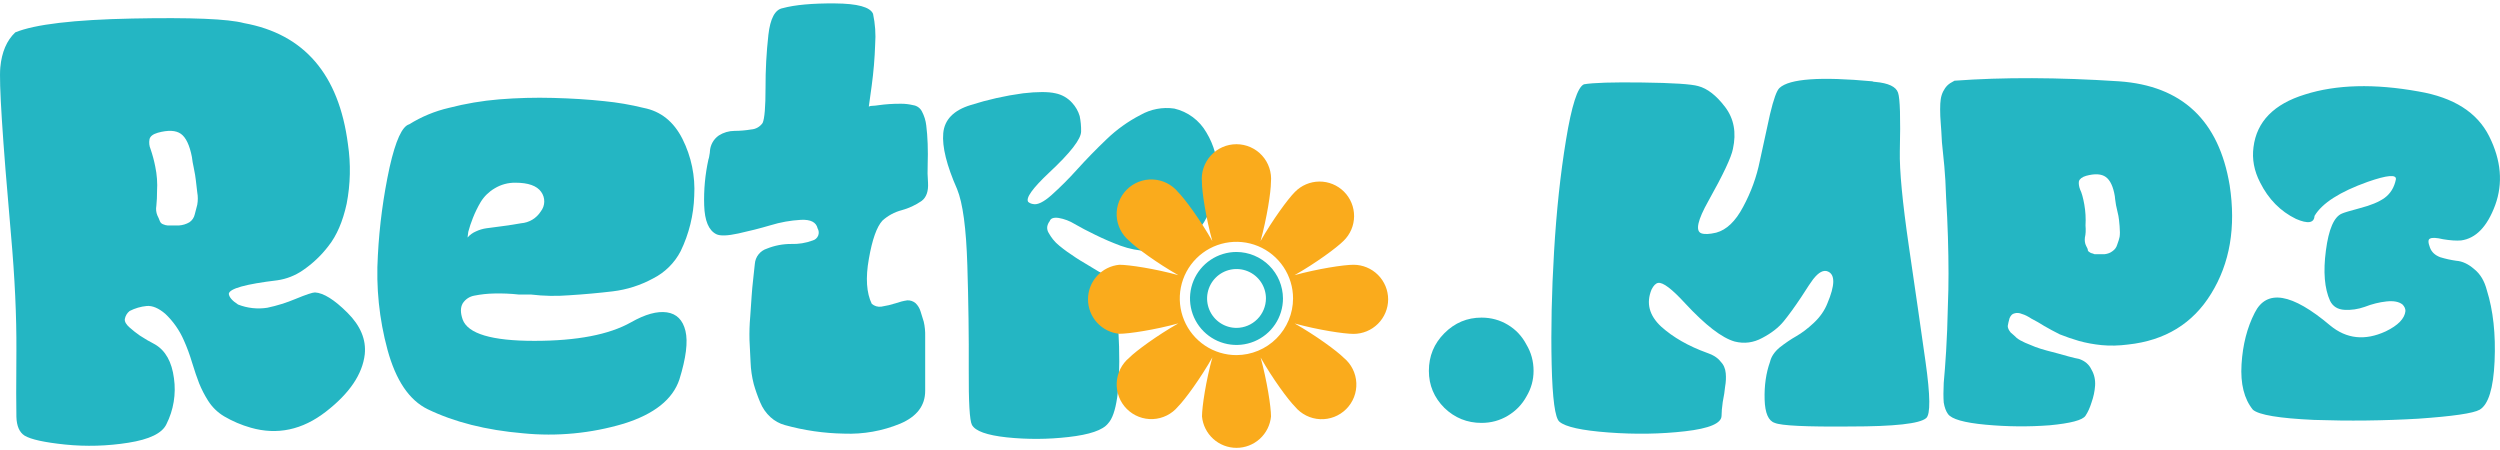 <svg width="450" height="81" viewBox="0 0 450 81" fill="none" xmlns="http://www.w3.org/2000/svg">
<path d="M1.978 42.248C0.439 24.809 -0.202 14.765 0.056 12.115C0.314 9.378 1.211 7.283 2.746 5.831C6.252 4.38 13.285 3.548 23.843 3.335C34.401 3.123 41.09 3.398 43.911 4.159C54.768 6.131 61.008 13.399 62.631 25.962C63.16 29.518 63.082 33.139 62.4 36.669C61.701 39.877 60.605 42.419 59.111 44.295C57.816 45.989 56.257 47.463 54.494 48.663C53.127 49.604 51.562 50.217 49.92 50.453C44.191 51.14 41.279 51.953 41.184 52.893C41.265 53.517 41.808 54.141 42.85 54.815C44.521 55.472 46.336 55.672 48.11 55.396C49.867 55.026 51.585 54.489 53.239 53.792C55.111 53.018 56.272 52.638 56.696 52.638C58.236 52.725 60.182 53.942 62.537 56.288C64.892 58.634 65.932 61.13 65.657 63.776C65.241 67.366 62.911 70.806 58.668 74.097C54.425 77.387 49.916 78.35 45.14 76.986C43.456 76.509 41.839 75.819 40.329 74.933C39.16 74.233 38.172 73.266 37.446 72.112C36.82 71.122 36.283 70.078 35.842 68.993C35.456 68.013 35.031 66.746 34.557 65.211C34.156 63.854 33.664 62.526 33.084 61.236C32.304 59.445 31.171 57.83 29.752 56.488C28.554 55.464 27.441 54.994 26.414 55.077C25.341 55.179 24.297 55.484 23.337 55.976C22.874 56.339 22.563 56.862 22.464 57.442C22.42 57.916 22.72 58.428 23.363 58.984C23.934 59.488 24.534 59.959 25.16 60.394C26.047 60.978 26.966 61.513 27.911 61.998C29.796 63.108 30.93 65.138 31.312 68.088C31.715 70.92 31.24 73.808 29.952 76.362C29.186 77.984 26.898 79.095 23.088 79.694C19.334 80.291 15.519 80.4 11.737 80.019C7.993 79.632 5.558 79.097 4.43 78.415C3.49 77.816 2.997 76.682 2.952 75.014C2.906 73.346 2.906 69.394 2.952 63.158C2.989 56.914 2.664 49.944 1.978 42.248ZM28.267 34.429C28.273 35.307 28.232 36.184 28.142 37.056C28.037 37.639 28.102 38.239 28.329 38.785C28.5 39.119 28.65 39.462 28.779 39.814C28.832 39.951 28.916 40.074 29.024 40.173C29.133 40.273 29.262 40.346 29.403 40.388C29.646 40.495 29.905 40.56 30.17 40.582H32.223C32.883 40.538 33.524 40.341 34.095 40.008C34.586 39.677 34.93 39.17 35.056 38.591C35.231 37.967 35.381 37.343 35.505 36.863C35.64 36.12 35.64 35.359 35.505 34.617C35.381 33.637 35.293 32.907 35.25 32.439C35.206 31.971 35.081 31.191 34.863 30.13C34.723 29.512 34.617 28.887 34.544 28.258C34.129 26.124 33.467 24.734 32.56 24.09C31.653 23.445 30.264 23.38 28.392 23.896C27.537 24.152 27.044 24.52 26.913 25.051C26.795 25.655 26.863 26.282 27.107 26.848C27.456 27.867 27.735 28.91 27.943 29.968C28.251 31.433 28.36 32.934 28.267 34.429V34.429Z" fill="#24B6C3"/>
<path d="M76.995 73.666C73.667 72.044 71.252 68.475 69.751 62.958C68.25 57.427 67.664 51.688 68.016 45.967C68.292 40.619 69.002 35.301 70.137 30.067C71.219 25.284 72.394 22.719 73.663 22.374C75.858 21.006 78.263 20.008 80.783 19.422C83.768 18.649 86.814 18.133 89.887 17.881C93.106 17.624 96.337 17.539 99.565 17.625C102.903 17.712 105.955 17.906 108.738 18.205C111.135 18.439 113.513 18.845 115.851 19.422C118.934 20.021 121.264 21.881 122.84 25.001C124.436 28.175 125.167 31.713 124.962 35.259C124.856 38.707 124.024 42.094 122.522 45.2C121.42 47.33 119.673 49.057 117.53 50.135C115.281 51.356 112.82 52.14 110.279 52.444C107.758 52.744 105.152 52.979 102.46 53.149C100.174 53.333 97.874 53.289 95.596 53.018H93.412C91.923 52.855 90.424 52.793 88.926 52.831C87.74 52.853 86.558 52.98 85.394 53.212C84.962 53.285 84.551 53.449 84.186 53.691C83.822 53.934 83.513 54.252 83.279 54.622C82.863 55.354 82.863 56.317 83.279 57.511C84.219 60.074 88.516 61.355 96.171 61.355C103.825 61.355 109.624 60.244 113.568 58.023C116.13 56.567 118.289 55.968 120.045 56.225C121.798 56.481 122.909 57.598 123.383 59.564C123.857 61.529 123.489 64.437 122.291 68.3C121.093 71.89 117.765 74.54 112.307 76.25C106.416 78.012 100.236 78.603 94.118 77.99C87.491 77.421 81.783 75.979 76.995 73.666ZM92.77 32.888C91.45 32.869 90.152 33.224 89.026 33.911C88.007 34.508 87.15 35.346 86.53 36.351C85.985 37.274 85.513 38.238 85.12 39.234C84.792 40.048 84.515 40.882 84.29 41.73L84.159 42.753C84.563 42.284 85.068 41.912 85.637 41.668C86.245 41.377 86.893 41.181 87.559 41.087L90.442 40.707C91.728 40.532 92.838 40.364 93.781 40.189C94.5 40.136 95.197 39.916 95.816 39.546C96.435 39.175 96.958 38.664 97.344 38.055C97.737 37.554 97.956 36.939 97.967 36.302C97.978 35.666 97.781 35.043 97.406 34.529C96.628 33.435 95.083 32.888 92.77 32.888V32.888Z" fill="#24B6C3"/>
<path d="M137.279 22.118C137.623 21.344 137.797 19.254 137.797 15.834C137.784 12.643 137.955 9.453 138.309 6.281C138.646 3.327 139.501 1.723 140.874 1.47C143.087 0.871 146.223 0.586 150.284 0.615C154.344 0.644 156.632 1.268 157.148 2.487C157.536 4.298 157.664 6.155 157.528 8.003C157.448 10.491 157.239 12.974 156.904 15.441L156.386 19.185C156.567 19.096 156.766 19.051 156.967 19.054C157.374 19.037 157.781 18.996 158.183 18.929C158.807 18.842 159.431 18.779 160.055 18.736C160.679 18.692 161.403 18.673 162.171 18.673C162.906 18.67 163.64 18.756 164.355 18.929C164.696 18.975 165.021 19.104 165.301 19.306C165.581 19.507 165.807 19.774 165.958 20.084C166.368 20.86 166.628 21.707 166.726 22.579C166.851 23.559 166.938 24.67 166.982 25.912C167.025 27.153 167.025 28.37 166.982 29.568C166.935 30.679 166.956 31.792 167.044 32.901C167.132 34.442 166.745 35.528 165.89 36.17C164.797 36.925 163.584 37.489 162.302 37.836C161.014 38.173 159.826 38.815 158.839 39.708C157.815 40.819 157.002 43.107 156.399 46.572C155.775 50.029 155.974 52.75 156.917 54.684C157.151 54.889 157.426 55.041 157.725 55.13C158.023 55.218 158.337 55.241 158.645 55.196C159.536 55.056 160.414 54.847 161.272 54.572C161.938 54.333 162.625 54.162 163.325 54.06C163.865 54.039 164.393 54.221 164.804 54.572C165.224 54.977 165.531 55.485 165.696 56.044C165.908 56.669 166.102 57.292 166.277 57.916C166.474 58.78 166.56 59.665 166.532 60.55V70.359C166.532 73.013 165.037 74.979 162.046 76.256C158.838 77.58 155.38 78.193 151.912 78.053C148.313 77.993 144.735 77.475 141.267 76.512C140.313 76.249 139.435 75.766 138.702 75.101C137.885 74.356 137.246 73.437 136.83 72.412C136.378 71.347 135.992 70.255 135.676 69.142C135.341 67.842 135.149 66.509 135.102 65.167C135.014 63.582 134.95 62.258 134.908 61.193C134.874 59.802 134.917 58.41 135.039 57.024C135.164 55.314 135.249 54.066 135.295 53.28C135.339 52.507 135.445 51.377 135.613 49.879C135.782 48.382 135.869 47.596 135.869 47.508C135.914 46.882 136.146 46.284 136.535 45.792C136.925 45.3 137.454 44.937 138.053 44.75C139.441 44.189 140.925 43.905 142.421 43.914C143.733 43.958 145.041 43.746 146.271 43.29C146.493 43.232 146.698 43.123 146.87 42.973C147.043 42.822 147.178 42.634 147.265 42.422C147.352 42.21 147.389 41.981 147.372 41.753C147.356 41.524 147.286 41.303 147.17 41.106C146.914 39.995 145.922 39.484 144.156 39.571C142.297 39.675 140.457 40.004 138.677 40.551C136.797 41.104 134.875 41.595 132.911 42.023C130.948 42.452 129.623 42.495 128.937 42.154C127.564 41.468 126.84 39.739 126.753 36.956C126.665 34.179 126.923 31.402 127.52 28.689C127.585 28.524 127.629 28.352 127.651 28.177C127.657 28.046 127.678 27.916 127.714 27.79C127.758 27.623 127.781 27.451 127.782 27.278C127.81 26.707 127.968 26.149 128.245 25.648C128.522 25.147 128.91 24.717 129.38 24.389C130.224 23.851 131.205 23.563 132.206 23.559C133.214 23.556 134.22 23.47 135.214 23.303C135.626 23.276 136.026 23.155 136.384 22.949C136.742 22.744 137.048 22.459 137.279 22.118V22.118Z" fill="#24B6C3"/>
<path d="M172.28 34.042C170.395 29.77 169.563 26.415 169.784 23.977C170.004 21.54 171.649 19.851 174.719 18.91C177.795 17.932 180.949 17.224 184.148 16.795C186.748 16.496 188.693 16.496 189.982 16.795C191.148 17.028 192.207 17.635 192.996 18.523C193.621 19.201 194.082 20.012 194.344 20.895C194.531 21.802 194.617 22.727 194.6 23.653C194.6 25.026 192.676 27.505 188.828 31.091C185.833 33.911 184.585 35.665 185.084 36.351C185.341 36.562 185.653 36.694 185.983 36.732C186.75 36.907 187.855 36.37 189.252 35.134C190.875 33.681 192.416 32.139 193.87 30.517C195.534 28.674 197.306 26.856 199.186 25.063C200.995 23.319 203.049 21.847 205.283 20.695C207.128 19.643 209.271 19.237 211.373 19.541C212.58 19.823 213.717 20.35 214.711 21.091C215.705 21.832 216.536 22.77 217.151 23.846C218.511 26.088 219.219 28.663 219.198 31.284C219.189 34.016 218.507 36.703 217.214 39.109C216.06 41.464 214.078 43.31 211.648 44.295C210.049 44.977 208.316 45.284 206.581 45.193C204.917 45.124 203.273 44.8 201.707 44.232C200.18 43.665 198.683 43.021 197.221 42.304C195.723 41.58 194.463 40.919 193.439 40.32C192.555 39.775 191.574 39.404 190.55 39.228C189.652 39.103 189.121 39.29 188.946 39.808C188.711 40.105 188.556 40.457 188.497 40.831C188.462 41.214 188.555 41.598 188.759 41.923C188.986 42.327 189.242 42.713 189.527 43.078C189.868 43.504 190.255 43.891 190.681 44.232C191.149 44.613 191.617 44.981 192.091 45.318C192.566 45.655 193.096 46.023 193.695 46.41C194.294 46.797 194.85 47.14 195.361 47.433C195.873 47.727 196.41 48.057 196.965 48.401C197.52 48.744 197.97 49.025 198.313 49.168C200.189 50.366 201.229 54.77 201.433 62.378C201.637 69.987 200.975 74.602 199.448 76.225C198.504 77.423 196.131 78.236 192.329 78.664C188.644 79.09 184.923 79.111 181.234 78.727C177.646 78.34 175.549 77.597 174.95 76.48C174.534 75.715 174.343 72.387 174.376 66.496C174.409 60.606 174.324 54.345 174.12 47.714C173.916 41.079 173.303 36.522 172.28 34.042Z" fill="#24B6C3"/>
<path d="M249.867 53.898C249.867 52.243 249.21 50.656 248.04 49.486C246.87 48.315 245.282 47.658 243.627 47.658C241.88 47.658 237.194 48.382 233.019 49.53C236.801 47.39 240.626 44.582 241.855 43.34C242.445 42.766 242.915 42.081 243.238 41.325C243.561 40.568 243.731 39.755 243.737 38.932C243.742 38.109 243.585 37.293 243.272 36.532C242.96 35.771 242.5 35.079 241.918 34.497C241.336 33.916 240.645 33.455 239.883 33.143C239.122 32.831 238.306 32.673 237.484 32.679C236.661 32.685 235.848 32.854 235.091 33.177C234.334 33.5 233.649 33.97 233.076 34.56C231.828 35.808 229.038 39.615 226.898 43.396C228.052 39.209 228.77 34.523 228.77 32.788C228.852 31.923 228.753 31.05 228.478 30.225C228.204 29.4 227.76 28.642 227.175 27.999C226.59 27.355 225.877 26.842 225.082 26.49C224.287 26.138 223.427 25.957 222.558 25.957C221.689 25.957 220.829 26.138 220.034 26.49C219.239 26.842 218.526 27.355 217.941 27.999C217.357 28.642 216.913 29.4 216.638 30.225C216.363 31.05 216.264 31.923 216.346 32.788C216.346 34.529 217.064 39.215 218.218 43.396C216.078 39.615 213.276 35.796 212.041 34.56C211.487 33.891 210.799 33.345 210.022 32.957C209.244 32.569 208.395 32.348 207.527 32.307C206.659 32.266 205.793 32.407 204.982 32.721C204.172 33.034 203.436 33.513 202.822 34.128C202.208 34.742 201.729 35.478 201.415 36.288C201.102 37.098 200.961 37.965 201.001 38.833C201.042 39.7 201.264 40.55 201.652 41.327C202.04 42.104 202.586 42.792 203.255 43.346C204.503 44.594 208.315 47.383 212.097 49.53C207.904 48.369 203.217 47.658 201.489 47.658C199.943 47.805 198.508 48.523 197.464 49.672C196.419 50.82 195.84 52.317 195.84 53.87C195.84 55.422 196.419 56.919 197.464 58.068C198.508 59.217 199.943 59.935 201.489 60.082C203.236 60.082 207.922 59.358 212.097 58.21C208.315 60.356 204.49 63.158 203.261 64.394C202.592 64.948 202.046 65.635 201.658 66.412C201.27 67.19 201.048 68.039 201.008 68.907C200.967 69.775 201.108 70.642 201.421 71.452C201.735 72.262 202.214 72.998 202.828 73.612C203.443 74.226 204.178 74.706 204.989 75.019C205.799 75.333 206.665 75.474 207.533 75.433C208.401 75.392 209.251 75.171 210.028 74.783C210.805 74.395 211.493 73.849 212.047 73.179C213.295 71.931 216.084 68.113 218.231 64.325C217.07 68.518 216.359 73.217 216.359 74.964C216.506 76.51 217.224 77.945 218.373 78.989C219.521 80.034 221.018 80.613 222.571 80.613C224.123 80.613 225.62 80.034 226.769 78.989C227.917 77.945 228.635 76.51 228.783 74.964C228.783 73.217 228.059 68.524 226.911 64.356C229.057 68.138 231.865 71.963 233.101 73.198C233.655 73.867 234.342 74.413 235.12 74.801C235.897 75.189 236.746 75.411 237.614 75.451C238.482 75.492 239.349 75.351 240.159 75.038C240.969 74.724 241.705 74.245 242.319 73.631C242.933 73.016 243.412 72.281 243.726 71.471C244.04 70.66 244.18 69.794 244.14 68.926C244.099 68.058 243.878 67.209 243.49 66.431C243.102 65.654 242.556 64.966 241.886 64.412C240.638 63.164 236.826 60.369 233.038 58.228C237.231 59.383 241.918 60.1 243.646 60.1C245.291 60.096 246.868 59.441 248.033 58.279C249.198 57.118 249.858 55.543 249.867 53.898V53.898ZM222.567 63.919C220.55 63.922 218.578 63.326 216.899 62.207C215.221 61.088 213.912 59.497 213.139 57.634C212.365 55.771 212.161 53.72 212.553 51.742C212.945 49.763 213.915 47.945 215.341 46.518C216.766 45.091 218.583 44.118 220.561 43.724C222.539 43.33 224.59 43.531 226.454 44.302C228.318 45.073 229.911 46.38 231.032 48.057C232.153 49.734 232.751 51.706 232.751 53.723C232.745 56.423 231.67 59.011 229.762 60.921C227.854 62.832 225.267 63.909 222.567 63.919V63.919Z" fill="#FAAB1C"/>
<path d="M222.567 45.355C220.912 45.355 219.295 45.846 217.919 46.766C216.542 47.685 215.47 48.992 214.837 50.521C214.203 52.05 214.038 53.732 214.36 55.356C214.683 56.979 215.48 58.47 216.651 59.64C217.821 60.81 219.312 61.607 220.935 61.93C222.558 62.253 224.241 62.087 225.77 61.454C227.299 60.821 228.606 59.748 229.525 58.372C230.445 56.996 230.935 55.378 230.935 53.723C230.924 51.507 230.039 49.386 228.472 47.819C226.905 46.252 224.783 45.367 222.567 45.355V45.355ZM222.567 59.021C221.52 59.02 220.496 58.708 219.626 58.125C218.756 57.542 218.077 56.714 217.677 55.746C217.277 54.778 217.173 53.713 217.379 52.686C217.584 51.659 218.089 50.715 218.83 49.975C219.571 49.235 220.515 48.731 221.542 48.527C222.57 48.323 223.635 48.428 224.603 48.829C225.57 49.23 226.397 49.91 226.979 50.781C227.561 51.652 227.871 52.676 227.871 53.723C227.862 55.126 227.299 56.469 226.307 57.461C225.314 58.452 223.971 59.013 222.567 59.021Z" fill="#24B6C3"/>
<path d="M266.674 57.17C268.396 57.17 269.976 57.601 271.412 58.462C272.847 59.324 273.96 60.508 274.75 62.016C275.611 63.451 276.042 65.031 276.042 66.754C276.042 68.405 275.611 69.948 274.75 71.384C273.96 72.82 272.847 73.968 271.412 74.83C269.976 75.691 268.396 76.122 266.674 76.122C264.089 76.122 261.864 75.224 259.997 73.43C258.131 71.563 257.198 69.338 257.198 66.754C257.198 64.097 258.131 61.836 259.997 59.969C261.864 58.103 264.089 57.17 266.674 57.17Z" fill="#24B6C3"/>
<path d="M280.698 75.906C279.909 75.26 279.442 71.814 279.298 65.569C279.155 59.324 279.298 52.575 279.729 45.325C280.16 38.003 280.878 31.29 281.883 25.189C282.888 19.015 283.965 15.677 285.113 15.174C286.764 14.887 290.282 14.779 295.666 14.851C301.122 14.923 304.46 15.138 305.68 15.497C307.331 15.928 308.947 17.184 310.526 19.266C312.105 21.348 312.572 23.86 311.926 26.804C311.639 28.311 310.167 31.434 307.511 36.172C305.573 39.618 305.142 41.556 306.219 41.987C306.793 42.202 307.69 42.166 308.911 41.879C310.777 41.377 312.392 39.833 313.756 37.249C315.192 34.593 316.197 31.829 316.771 28.957C317.418 26.014 318.028 23.214 318.602 20.558C319.248 17.83 319.822 16.251 320.325 15.82C322.12 14.169 327.683 13.774 337.016 14.636C337.159 14.707 337.339 14.743 337.554 14.743C339.923 14.959 341.287 15.605 341.646 16.682C342.005 17.687 342.112 21.204 341.969 27.234C341.897 30.68 342.435 36.351 343.584 44.248C344.733 52.073 345.738 59.036 346.599 65.138C347.461 71.24 347.496 74.614 346.707 75.26C345.558 76.265 341 76.768 333.031 76.768C325.135 76.84 320.612 76.624 319.463 76.122C318.315 75.763 317.705 74.363 317.633 71.922C317.561 69.41 317.884 67.148 318.602 65.138C318.817 64.205 319.392 63.344 320.325 62.554C321.33 61.764 322.335 61.082 323.34 60.508C324.345 59.934 325.386 59.144 326.463 58.139C327.611 57.062 328.437 55.878 328.939 54.586C330.303 51.355 330.339 49.453 329.047 48.878C328.257 48.519 327.36 48.986 326.355 50.278C326.068 50.637 325.35 51.714 324.201 53.509C323.053 55.232 322.012 56.667 321.079 57.816C320.145 58.965 318.853 59.969 317.202 60.831C315.623 61.692 313.972 61.908 312.249 61.477C309.952 60.831 306.972 58.534 303.311 54.586C300.942 52.001 299.327 50.781 298.466 50.924C298.035 50.996 297.64 51.391 297.281 52.109C296.276 54.55 296.85 56.775 299.004 58.785C301.158 60.723 303.921 62.303 307.295 63.523C308.372 63.882 309.162 64.385 309.664 65.031C310.239 65.605 310.562 66.323 310.634 67.184C310.705 67.974 310.669 68.763 310.526 69.553C310.454 70.343 310.311 71.276 310.095 72.353C309.952 73.358 309.88 74.183 309.88 74.83C309.88 76.194 307.69 77.127 303.311 77.629C298.932 78.132 294.338 78.204 289.528 77.845C284.718 77.486 281.775 76.84 280.698 75.906Z" fill="#24B6C3"/>
<path d="M350.625 42.633C350.554 40.264 350.446 37.931 350.302 35.634C350.231 33.336 350.123 31.434 349.979 29.927C349.836 28.419 349.692 26.983 349.549 25.619C349.477 24.183 349.405 23.035 349.333 22.173C349.261 21.312 349.226 20.486 349.226 19.697C349.226 18.907 349.261 18.297 349.333 17.866C349.405 17.364 349.549 16.897 349.764 16.466C349.979 16.036 350.231 15.677 350.518 15.389C350.805 15.102 351.236 14.815 351.81 14.528C360.568 13.882 370.439 13.918 381.422 14.636C392.765 15.425 399.405 21.671 401.343 33.372C402.492 40.91 401.379 47.407 398.005 52.863C394.703 58.247 389.714 61.298 383.037 62.016C381.386 62.231 379.807 62.267 378.299 62.123C376.864 61.98 375.5 61.728 374.208 61.369C372.987 61.011 371.839 60.616 370.762 60.185C369.757 59.682 368.824 59.18 367.962 58.677C367.172 58.175 366.419 57.744 365.701 57.385C365.055 56.955 364.48 56.667 363.978 56.524C363.475 56.308 363.009 56.273 362.578 56.416C362.219 56.488 361.932 56.775 361.717 57.278C361.573 57.78 361.465 58.247 361.394 58.677C361.394 59.036 361.573 59.431 361.932 59.862C362.363 60.221 362.722 60.544 363.009 60.831C363.368 61.118 363.87 61.405 364.516 61.692C365.234 61.98 365.844 62.231 366.347 62.446C366.921 62.662 367.603 62.877 368.393 63.092C369.254 63.308 369.936 63.487 370.439 63.631C371.013 63.774 371.659 63.954 372.377 64.169C373.167 64.385 373.777 64.528 374.208 64.6C375.284 64.959 376.038 65.605 376.469 66.538C376.971 67.4 377.187 68.369 377.115 69.445C377.043 70.451 376.828 71.456 376.469 72.461C376.182 73.394 375.823 74.183 375.392 74.83C374.89 75.619 372.736 76.194 368.931 76.552C365.126 76.84 361.286 76.804 357.409 76.445C353.533 76.086 351.271 75.44 350.625 74.507C350.266 74.004 350.015 73.322 349.872 72.461C349.8 71.527 349.8 70.343 349.872 68.907C350.015 67.4 350.159 65.497 350.302 63.2C350.446 60.903 350.554 58.103 350.625 54.801C350.769 51.427 350.769 47.371 350.625 42.633ZM375.392 40.587C375.464 41.448 375.428 42.166 375.284 42.74C375.213 43.315 375.284 43.817 375.5 44.248C375.715 44.607 375.823 44.894 375.823 45.109C375.895 45.253 376.074 45.397 376.361 45.54C376.648 45.612 376.864 45.684 377.007 45.756C377.223 45.756 377.51 45.756 377.869 45.756C378.299 45.756 378.623 45.756 378.838 45.756C379.412 45.684 379.879 45.504 380.238 45.217C380.668 44.93 380.956 44.535 381.099 44.033C381.315 43.458 381.458 42.992 381.53 42.633C381.602 42.202 381.602 41.556 381.53 40.695C381.458 39.833 381.386 39.223 381.315 38.864C381.243 38.505 381.099 37.859 380.884 36.926C380.74 35.992 380.668 35.454 380.668 35.31C380.381 33.588 379.843 32.439 379.053 31.865C378.264 31.29 377.079 31.219 375.5 31.649C374.782 31.865 374.351 32.188 374.208 32.618C374.136 33.049 374.208 33.552 374.423 34.126C374.71 34.7 374.961 35.598 375.177 36.818C375.392 38.038 375.464 39.295 375.392 40.587Z" fill="#24B6C3"/>
<path d="M416.614 38.864C416.542 40.156 415.429 40.336 413.276 39.402C410.476 38.038 408.322 35.849 406.815 32.834C405.738 30.752 405.343 28.634 405.63 26.481C406.205 21.886 409.292 18.728 414.891 17.005C420.562 15.21 427.382 15.03 435.35 16.466C441.668 17.543 445.903 20.235 448.057 24.542C450.21 28.85 450.569 32.977 449.134 36.926C447.698 40.802 445.652 42.92 442.996 43.279C442.134 43.351 441.058 43.279 439.765 43.064C438.545 42.776 437.755 42.74 437.396 42.956C437.037 43.099 437.037 43.638 437.396 44.571C437.683 45.361 438.294 45.935 439.227 46.294C440.16 46.581 441.129 46.797 442.134 46.94C443.211 47.012 444.288 47.514 445.365 48.448C446.442 49.309 447.195 50.565 447.626 52.217C448.775 55.878 449.241 60.149 449.026 65.031C448.811 69.912 447.913 72.82 446.334 73.753C445.185 74.399 441.488 74.937 435.243 75.368C429.069 75.727 422.823 75.799 416.506 75.583C410.261 75.296 406.599 74.686 405.523 73.753C403.943 71.814 403.261 69.087 403.477 65.569C403.692 62.051 404.482 58.965 405.846 56.308C407.999 52.001 412.522 52.755 419.414 58.57C422.357 61.011 425.695 61.369 429.428 59.647C431.653 58.57 432.838 57.349 432.981 55.985C432.981 55.555 432.802 55.16 432.443 54.801C431.797 54.298 430.828 54.119 429.536 54.262C428.243 54.406 426.951 54.729 425.659 55.232C424.439 55.662 423.218 55.842 421.998 55.77C420.778 55.698 419.916 55.16 419.414 54.155C418.409 51.929 418.157 48.914 418.66 45.109C419.162 41.233 420.131 39.008 421.567 38.433C421.854 38.29 422.931 37.967 424.798 37.464C426.736 36.962 428.208 36.351 429.213 35.634C430.289 34.844 430.971 33.731 431.259 32.295C431.402 31.362 429.715 31.506 426.197 32.726C421.172 34.521 417.978 36.567 416.614 38.864Z" fill="#24B6C3"/>
</svg>
